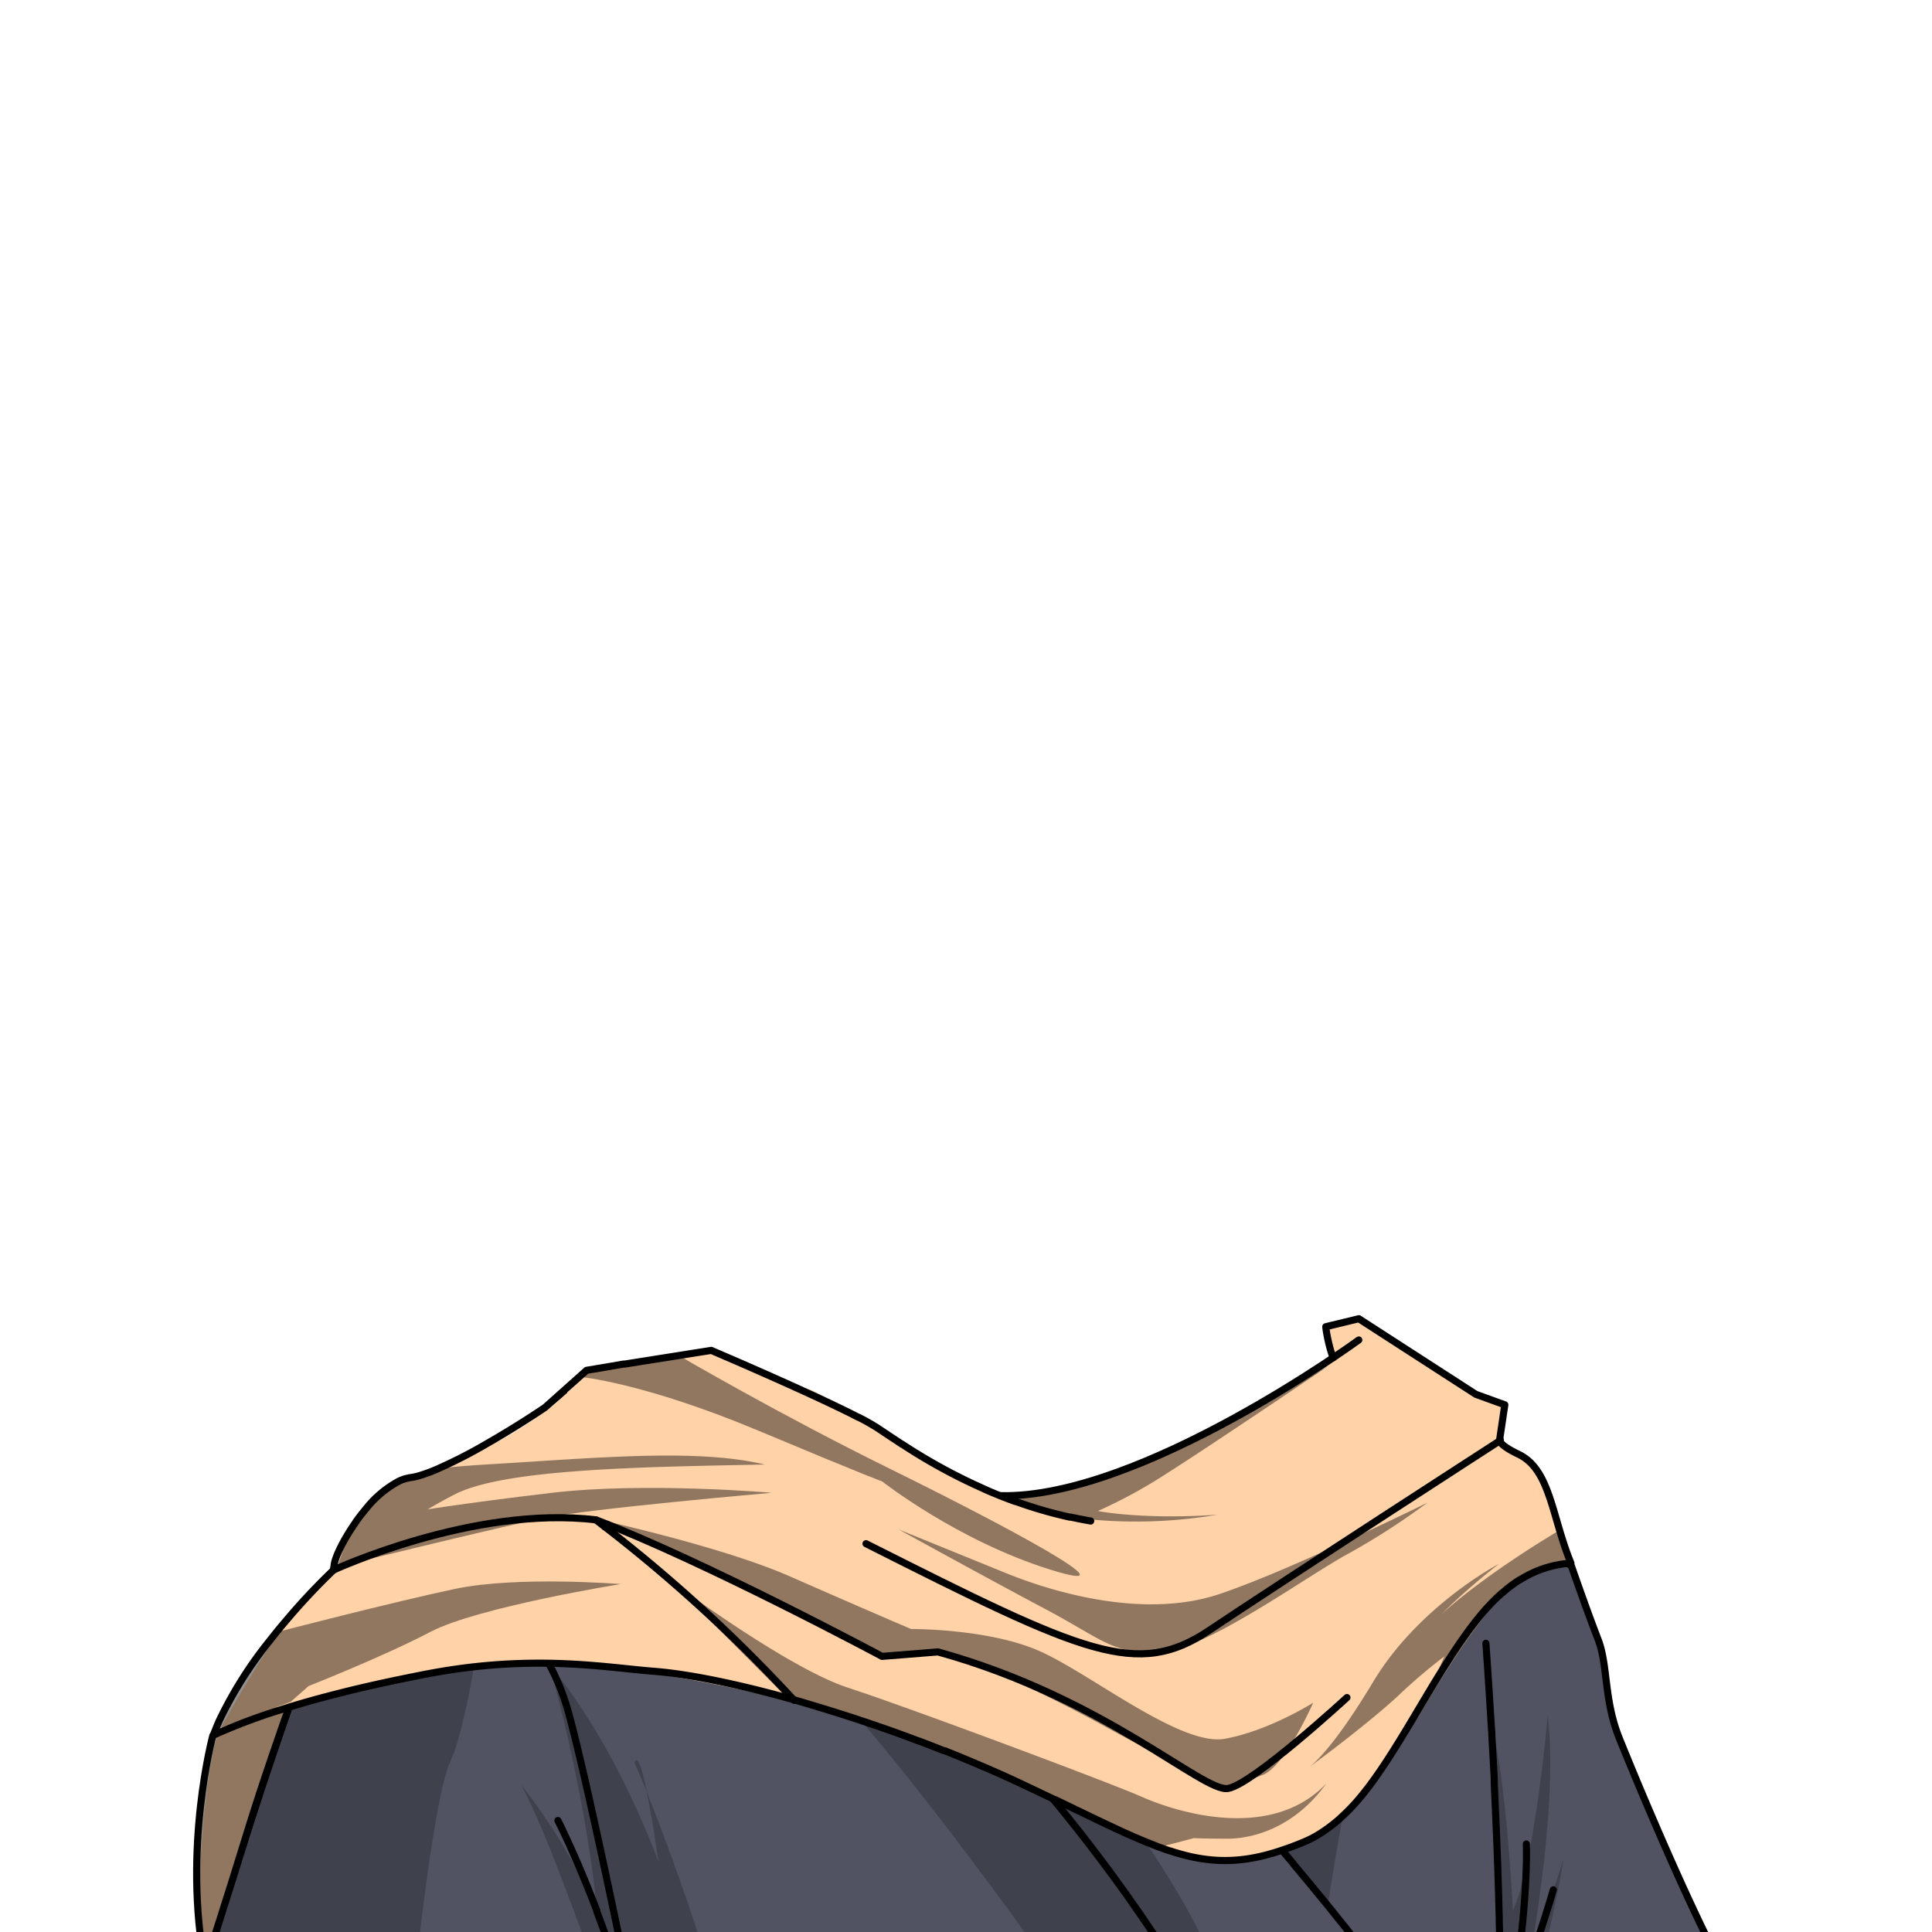<svg xmlns="http://www.w3.org/2000/svg" viewBox="0 0 432 432">
  <defs>
    <style>.BUNTAI_GOAT_OUTFIT_BUNTAI_GOAT_OUTFIT_4_cls-1{isolation:isolate;}.BUNTAI_GOAT_OUTFIT_BUNTAI_GOAT_OUTFIT_4_cls-2{fill:#515362;}.BUNTAI_GOAT_OUTFIT_BUNTAI_GOAT_OUTFIT_4_cls-3{fill:none;stroke:#000;stroke-linecap:round;stroke-linejoin:round;stroke-width:1.59px;}.BUNTAI_GOAT_OUTFIT_BUNTAI_GOAT_OUTFIT_4_cls-4{opacity:0.22;}.BUNTAI_GOAT_OUTFIT_BUNTAI_GOAT_OUTFIT_4_cls-4,.BUNTAI_GOAT_OUTFIT_BUNTAI_GOAT_OUTFIT_4_cls-6{mix-blend-mode:multiply;}.BUNTAI_GOAT_OUTFIT_BUNTAI_GOAT_OUTFIT_4_cls-5{fill:#ffd2a8;}.BUNTAI_GOAT_OUTFIT_BUNTAI_GOAT_OUTFIT_4_cls-6{opacity:0.43;}</style>
  </defs>
  <g class="BUNTAI_GOAT_OUTFIT_BUNTAI_GOAT_OUTFIT_4_cls-1">
    <g id="outfit">
      <path class="BUNTAI_GOAT_OUTFIT_BUNTAI_GOAT_OUTFIT_4_cls-2" d="M142.58,452.92H41.79s.2-.67.58-1.91c.12-.42.27-.91.44-1.46l.23-.77c.54-1.8,1.25-4.14,2.1-6.91.09-.27.17-.55.26-.83,3-9.61,7.46-24,12.5-39.35l.12-.38c1-3.1,2.07-6.24,3.13-9.38.1-.28.19-.57.29-.86,6-17.87,12.47-35.73,17.77-47.61.34-.77,6.69-1.5,7-2.21a.06.06,0,0,0,0,0c.67-1.42,1.3-2.73,1.92-3.93,0,0,0,0,0,0l.32-.13c.43-.17.87-.36,1.34-.57h0l0,0A138.06,138.06,0,0,1,109,353.43a90.13,90.13,0,0,1,14,19.08h0a51.46,51.46,0,0,1,4,10c3.52,12.61,10.25,44.69,15.11,68.51C142.32,451.65,142.45,452.29,142.58,452.92Z" />
      <path class="BUNTAI_GOAT_OUTFIT_BUNTAI_GOAT_OUTFIT_4_cls-2" d="M269.51,451.05v1.87H142.58c-.13-.63-.26-1.27-.4-1.91-4.86-23.82-11.59-55.9-15.11-68.51a51.46,51.46,0,0,0-4-10h0a90.13,90.13,0,0,0-14-19.08c-.69-.74-1.38-1.45-2.07-2.15l-.62-.63c-.55-.55-1.09-1.09-1.63-1.61l-.71-.69c-1.73-1.66-3.4-3.17-4.94-4.51l-.74-.65-.31-.26-1.44-1.22-1-.86-.94-.76c-1-.82-1.9-1.51-2.62-2l-.42-.32-.46-.34-.28-.21-.1-.08-.36-.26-.4-.29,0,0c2.64-1.16,5.89-2.77,9.23-4.51h0l.21-.12.22-.12.28-.15c4.79-2.5,9.7-5.24,13.18-7.26l.3-.17h0l0,0c2.25-1.31,3.84-2.28,4.32-2.64,1.64-1.22,7-7.62,8.25-9.2.09-.1.15-.19.21-.25l.06-.08,0,0,9.25,1.69S219.37,363.91,269.51,451.05Z" />
      <path class="BUNTAI_GOAT_OUTFIT_BUNTAI_GOAT_OUTFIT_4_cls-2" d="M392.5,452.92H316.84c-.32-.56-.72-1.19-1.17-1.91-.24-.38-.5-.79-.79-1.22-1-1.54-2.31-3.41-3.94-5.65-3.2-4.38-7.69-10.22-14-18-.67-.81-1.32-1.59-1.92-2.33s-1.22-1.49-1.85-2.26l-2.57-3.09-1.49-1.78,0-.05q-2.6-3.11-5.52-6.53c5.64-17,36.13-63.7,34.71-92.76l3.62,1.47,3.65,1.48.49.2,5.31.74.27,0,2.61.36.88,1-1.55,7.25.27.79,2,1.63-.72,4.38L351,349.89v0l.39.32s3.38,9.71,5.69,15.71c.09.24.18.48.28.72,2.22,5.77,1.25,13.51,4.74,22.08,0,.1.07.19.11.29,1.34,3.3,2.75,6.71,4.2,10.19a2.36,2.36,0,0,1,.12.28c8,19,17.32,39.72,24.75,51.51C391.68,451.68,392.09,452.31,392.5,452.92Z" />
      <path class="BUNTAI_GOAT_OUTFIT_BUNTAI_GOAT_OUTFIT_4_cls-2" d="M316.84,452.92H269.51v-1.87c-50.14-87.14-134-137.41-134-137.41l1-.36,1.53-.53,20.31-7.11h0c.22.14,3.12,2,8,5.22l.17.11.55.38.08.05c4.82,3.23,11.39,7.72,19.08,13.2l.1.07c20.51,14.64,48.92,36.28,73.24,59.78,5.66,5.47,11.11,11,16.19,16.66l1.67,1.87q1.57,1.77,3.11,3.56l.46.54c.78.92,1.55,1.81,2.29,2.69.09.11.19.22.27.33q2.93,3.43,5.52,6.53l0,.05,1.49,1.78,2.57,3.09c.11.15.24.29.35.44l1.5,1.82c.6.74,1.25,1.52,1.92,2.33,6.32,7.77,10.81,13.61,14,18,1.63,2.24,2.92,4.11,3.94,5.65.29.43.55.84.79,1.22C316.12,451.73,316.52,452.36,316.84,452.92Z" />
      <path class="BUNTAI_GOAT_OUTFIT_BUNTAI_GOAT_OUTFIT_4_cls-2" d="M260.65,383c27.91-35,38.25-74.86,38.25-74.86s17.23,6.74,19.35,9.19c1.42,29.06-29.07,75.73-34.71,92.76-.08-.11-.18-.22-.27-.33-.74-.88-1.51-1.77-2.29-2.69l-.46-.54q-1.53-1.79-3.11-3.56l-1.67-1.87c-5.08-5.62-10.53-11.19-16.19-16.66l1-1.32A.94.94,0,0,1,260.65,383Z" />
      <path class="BUNTAI_GOAT_OUTFIT_BUNTAI_GOAT_OUTFIT_4_cls-3" d="M298.9,308.16S288.56,348,260.65,383a.94.94,0,0,0-.09.12" />
      <path class="BUNTAI_GOAT_OUTFIT_BUNTAI_GOAT_OUTFIT_4_cls-3" d="M316.84,452.92c-.32-.56-.72-1.19-1.17-1.91-.24-.38-.5-.79-.79-1.22-1-1.54-2.31-3.41-3.94-5.65-3.2-4.38-7.69-10.22-14-18-.67-.81-1.32-1.59-1.92-2.33s-1.22-1.49-1.85-2.26l-2.57-3.09-1.49-1.78,0-.05q-2.6-3.11-5.52-6.53c-.08-.11-.18-.22-.27-.33-.74-.88-1.51-1.77-2.29-2.69l-.46-.54q-1.53-1.79-3.11-3.56l-1.67-1.87c-5.08-5.62-10.53-11.19-16.19-16.66-24.32-23.5-52.73-45.14-73.24-59.78l-.1-.07c-7.69-5.48-14.26-10-19.08-13.2l-.08-.05-.55-.38-.1-.06c-4.88-3.26-7.8-5.13-8-5.27h0" />
      <path class="BUNTAI_GOAT_OUTFIT_BUNTAI_GOAT_OUTFIT_4_cls-3" d="M158.36,305.64l-22.87,8s83.88,50.27,134,137.41" />
      <path class="BUNTAI_GOAT_OUTFIT_BUNTAI_GOAT_OUTFIT_4_cls-3" d="M283.44,410.43c0-.1.07-.21.1-.32,5.64-17,36.13-63.7,34.71-92.76-2.12-2.45-19.35-9.19-19.35-9.19" />
      <path class="BUNTAI_GOAT_OUTFIT_BUNTAI_GOAT_OUTFIT_4_cls-3" d="M318.25,317.35l3.62,1.47,3.65,1.48.49.2,5.31.74.27,0,2.61.36.88,1-1.55,7.25.27.79,2,1.63-.72,4.38L351,349.89v0l.39.32s3.38,9.71,5.69,15.71c.09.24.18.48.28.72,2.22,5.77,1.25,13.51,4.74,22.08,0,.1.07.19.11.29,1.34,3.3,2.75,6.71,4.2,10.19a2.36,2.36,0,0,1,.12.28c8,19,17.32,39.72,24.75,51.51.42.67.83,1.3,1.24,1.91H41.79s.2-.67.58-1.91c.12-.42.27-.91.44-1.46l.23-.77c.54-1.8,1.25-4.14,2.1-6.91.09-.27.17-.55.26-.83,3-9.61,7.46-24,12.5-39.35l.12-.38c1-3.1,2.07-6.24,3.13-9.38.1-.28.19-.57.29-.86,6-17.87,12.47-35.73,17.77-47.61.34-.77,6.69-1.49,7-2.2a.11.11,0,0,0,0-.05c.67-1.42,1.3-2.73,1.92-3.93,0,0,0,0,0,0l.32-.13c.43-.17.87-.36,1.34-.57h0c2.64-1.16,5.89-2.77,9.23-4.51h0l.21-.12.22-.12.28-.15c4.79-2.5,9.7-5.24,13.18-7.26l.3-.17h0l0,0c2.25-1.31,3.84-2.28,4.32-2.64,1.64-1.22,7-7.62,8.25-9.2.09-.1.15-.19.21-.25l.06-.08,0,0,9.25,1.69" />
      <path class="BUNTAI_GOAT_OUTFIT_BUNTAI_GOAT_OUTFIT_4_cls-3" d="M341.29,412.32s.08,1.68,0,4.74a184,184,0,0,1-3.91,32.66c-.08.43-.17.86-.26,1.29-.14.63-.27,1.27-.42,1.91" />
      <path class="BUNTAI_GOAT_OUTFIT_BUNTAI_GOAT_OUTFIT_4_cls-3" d="M335.23,452.92c0-.62,0-1.26.07-1.91,0-.42,0-.85,0-1.29,0-.12,0-.24,0-.36.1-4.81.1-10.13,0-15.69,0-1.25,0-2.51-.06-3.78,0-.78,0-1.57-.05-2.35s0-1.58-.07-2.37c0-.24,0-.49,0-.74-.24-8.7-.62-17.59-1-25.68,0-.3,0-.61,0-.91-.05-.87-.09-1.73-.14-2.58s-.1-1.73-.13-2.52-.07-1.28-.11-1.91c-.06-1.08-.12-2-.16-2.81,0-.42,0-.83-.07-1.24-.06-.95-.09-1.46-.09-1.46-.64-10.65-1.17-17.87-1.17-17.87" />
      <path class="BUNTAI_GOAT_OUTFIT_BUNTAI_GOAT_OUTFIT_4_cls-3" d="M347.33,422.57s-5.21,18.05-10.2,28.48" />
      <path class="BUNTAI_GOAT_OUTFIT_BUNTAI_GOAT_OUTFIT_4_cls-3" d="M89.88,336.52A138.54,138.54,0,0,1,109,353.43a90.13,90.13,0,0,1,14,19.08h0a51.46,51.46,0,0,1,4,10c3.52,12.61,10.25,44.69,15.11,68.51.14.64.27,1.28.4,1.91" />
      <path class="BUNTAI_GOAT_OUTFIT_BUNTAI_GOAT_OUTFIT_4_cls-3" d="M124.75,407.08s3.94,7.67,8.72,20.2l0,.09a.36.36,0,0,0,0,.09c2.52,6.64,5.28,14.63,7.84,23.55.17.63.35,1.27.53,1.91" />
      <g class="BUNTAI_GOAT_OUTFIT_BUNTAI_GOAT_OUTFIT_4_cls-4">
        <path d="M144.67,400.69c-1.71-4.08-2.79-6.54-2.79-6.54S142.58,390.65,144.67,400.69Z" />
        <path d="M162.28,452.92H137.57c-4.42-12.14-15.08-43.2-21.09-53.89a132.83,132.83,0,0,1,17,28.25l0,.09a.36.36,0,0,0,0,.09h0s-1.51-21.61-10.54-55h0c.4.44,13.21,14.63,24.27,43.76-1-7.21-1.92-12.18-2.62-15.59A516.28,516.28,0,0,1,162.28,452.92Z" />
        <path d="M276.48,452.92H243.77c-6.59-9.69-55.8-81.32-85.85-102.81C125.65,327,117.7,321.5,117.7,321.5l8.52-9.53,0,0,10.28,1.33,1.53-.53,19.82-6.93,8.46,5.05.17.11,16.8,10,3,3.67s-2.38,9.61-2.45,10.05S261.18,397.28,276.48,452.92Z" />
        <path d="M113.34,324.16s21.51,7.95,50.19,37.3C128.2,334.2,98.72,332.21,99.11,332Z" />
        <path d="M89.88,336.52s23.59,11.72,36.5,22.32c-9.89-6.87-17.28-6.29-17.28-6.29s-4.16,32.51-8.38,41.24-9.07,58.75-9.07,58.75H42.81s13.29-46.73,23.5-74.74,21.77-41,21.77-41Z" />
        <path d="M313.51,336.72S299.85,405,296.92,426.15c-9.91-11.95-13.15-16.72-13.15-16.72S311.53,360.11,313.51,336.72Z" />
        <path d="M333.41,385.32s2.63,45.27,1.93,67.4h5.23a260.34,260.34,0,0,0,9.05-37c-3.53,11-7.39,21.11-7.39,21.11s6.3-33.35,3.83-53.21c-3.31,35.36-7.78,43.63-7.78,43.63S336.87,397.7,333.41,385.32Z" />
      </g>
      <path class="BUNTAI_GOAT_OUTFIT_BUNTAI_GOAT_OUTFIT_4_cls-5" d="M351.2,349.08h0a9.48,9.48,0,0,0-1.07.08,20.52,20.52,0,0,0-8.32,3.23l-1,.63h0l-.66.31-.06,0h0l0,0c-.71.43-1.38.9-2.07,1.41l0,0c-7.9,6.59-20.27,28.07-21.11,29.53l1.91-4.39c-5.52,9.24-10.94,18.63-16.57,24.49-.64.67-1.29,1.3-1.95,1.91l-.72.67a36.07,36.07,0,0,1-3.69,2.82l-.08.05a42.68,42.68,0,0,1-6.73,3.23c-.27.11-.54.2-.81.29s-.75.26-1.14.38c-.09,0-.18.06-.27.09a41.35,41.35,0,0,1-24.27.05.89.89,0,0,1-.28-.07c-.94-.28-1.89-.58-2.86-.91h0c-1.07-.36-2.15-.75-3.26-1.16h0l-1.68-.64-.11,0c-1.34-.52-2.69-1.08-4.07-1.66-4.53-1.91-9.25-4.12-14.11-6.43h0c-3.38-1.63-6.82-3.3-10.3-5l-.15-.07c-2.06-1-4.12-2-6.2-2.93-4.4-2.06-8.84-4-13.27-5.84,0,0,0,0-.06,0a140.61,140.61,0,0,0-13.72-4.84l-.23-.09-.16,0c-.79-.23-1.54-.44-2.33-.64l-2.75-.72-.13,0-2.26-.57c-19.9-5.08-42.94-9.88-61.78-10.24a95.26,95.26,0,0,0-10.57.32c-1.82.16-3.93.41-6.23.73a334.39,334.39,0,0,0-32.86,6.32c-3,.74-5.78,1.5-8.15,2.25l-.3.09-.22.07,0,.06c-.57,1.56-1.94,5.74-3.67,11.16,0,.15-.1.3-.16.46-.49,1.55-1,3.19-1.57,4.9l-.06.21c-1.35,4.19-2.8,8.76-4.23,13.25l-.05.16c-4.2,13.21-8.12,25.66-8.12,25.66l0-.09s0,0,0,0-.16-.44-.29-.88h0c-.77-2.56-2.46-10.25-1.23-25.62s2.87-21.37,3.49-23.14l-.11,0,0-.05a1.2,1.2,0,0,1,.08-.15l.66-1.24c1.8-3.29,6.52-11.75,12-19.89.38-.56.76-1.13,1.14-1.68h0q1-1.5,2.07-2.94l0,0c3.47-4.81,7.08-9.11,10.3-11.65.27-.22.54-.43.81-.62a19.6,19.6,0,0,1,2.31-5.51s0,0,0,0A42.35,42.35,0,0,1,85.66,334h0a19.3,19.3,0,0,1,3.17-2.38s0,0,0,0a10.34,10.34,0,0,1,2.37-1.07,7.27,7.27,0,0,1,1.25-.29c.36-.05.73-.12,1.13-.21a30.5,30.5,0,0,0,5.2-1.77h0A106.76,106.76,0,0,0,110,322.41a14.33,14.33,0,0,0,1.46-.14,81.7,81.7,0,0,0,14.56-10.12l.06-.06h0l.14-.12c1.41-1.25,2.8-2.59,4.11-4,.3-.32.6-.64.88-1s.4-.45.59-.68l.06-.07,4-.66,3.56-.56.28,0,19.7-3,.88-.13,1.92.83c2.44,1.06,2.08,1.36,2.44,1.55l.85.4.15.07c2.23,1.09,3.75,2,4.54,2.09l.27,0c2.63.23,3.35,1.32,4.18,1.34l2.26,1.38,4.89,1.4,6,3.32a.1.1,0,0,1,.06,0c.31.2,1.72,1.12,3.79,2.44l.06,0c2.52,1.61,6,3.8,9.7,6l.05,0c6.34,3.8,13.24,7.69,16.81,8.84.08,0,2.37,1.52,2.73,1.71l0,0c1.84.59,3,.93,3.77,1.11,1.33.31,1.37.13,1.44,0s.12-.22.59-.18h.14a13.38,13.38,0,0,0,1.93-.12.25.25,0,0,0,.25,0l.64-.07h.07a94.81,94.81,0,0,0,12-2.28l.12,0,2.25-.6a3.08,3.08,0,0,0,.39-.11,87.38,87.38,0,0,0,8.58-2.88h0A70,70,0,0,0,260,325l.05,0,.2-.1c1.67-.89,3.74-2,6-3.15,5.3-2.75,11.72-6,16.88-8.77h0c4.83-2.56,8.56-4.65,9.26-5.38l.07-.06h0a30.93,30.93,0,0,1,3.21-2.37l1.83-1.21.3-.19h0l-.57-2.8-.77-3.79c0-.07,0-.12,0-.17l7.37-2.13L330,311.77l6.66,2.45-.94,6.33-.34,1.32.14,0,0,.14v0c0,.17-.09,1.14,4.07,3.16.11.07.22.1.31.16C346.71,328.78,347.15,339,351.2,349.08Z" />
      <g class="BUNTAI_GOAT_OUTFIT_BUNTAI_GOAT_OUTFIT_4_cls-6">
        <path d="M134.42,339.92s27.17,5.94,42.22,12.57,27.07,11.76,27.07,11.76,17.18-.12,28.59,4.87S264,390.6,273.9,388.79s19.74-8.06,19.74-8.06-6.31,14.29-11.3,16.16-7.78,3-7.78,3S271.42,399.39,247,386s-37.5-16.8-37.5-16.8l-11.84,1.18S167.78,356,155.87,349.74A203.15,203.15,0,0,0,134.42,339.92Z" />
        <path d="M149.93,353.47s26,19.45,39.73,23.92,58.88,21.37,65.69,24.4,28.51,10.39,41.23-3c-6.85,9.48-15.82,12.38-22.35,12.35S267,411,267,411l-8.42,2.2s-27.25-12.83-47.09-21.36a201.67,201.67,0,0,0-34.89-11.64Z" />
        <path d="M171,327.47c-28.06.55-58.24,1-69.33,6.68-1.92,1-4,2.12-6,3.33C87.93,342,80,347.43,76.78,349.66l-1.43,1c0-.16.61-1.92,1.43-4.11l.14-.36h0c.25-.66.53-1.34.81-2,0,0,0,0,0,0,.54-1.31,1.14-2.62,1.74-3.74l0-.05a14.43,14.43,0,0,1,2.16-2.79l0,0,0,0A43.13,43.13,0,0,1,85.66,334h0c1.33-1.07,2.52-1.93,3.17-2.38,0,0,0,0,0,0,.29-.22.46-.33.46-.33l-.08-.08a8.3,8.3,0,0,1,2-.66,7.27,7.27,0,0,1,1.25-.29c.36-.05.73-.12,1.13-.21a34.82,34.82,0,0,0,4.74-1.72l.46-.05h0c2.72-.31,6.19-.6,10.6-.86C133.28,326,155.79,323.83,171,327.47Z" />
        <path d="M297.05,305.42s-26.16,17.72-36,23.94a111.06,111.06,0,0,1-15.58,8.51s10.11,2,26.75.82a109.19,109.19,0,0,1-32.65.58c-.46-.1-13.92-4.45-13.92-4.45s16.66-2.67,31.56-8.93C273.11,319.2,297.05,305.42,297.05,305.42Z" />
        <path d="M61.7,365s26.23-6.81,40.1-9.73,37-1.07,37-1.07-32,5.15-42.58,10.7S69,377,69,377l-4,3.54-17.46,6.47S58.74,368.59,61.7,365Z" />
        <path d="M63.65,382l-16.36,6.31a158.93,158.93,0,0,0-3.08,22.91,135.53,135.53,0,0,0,1.57,26.63l8.92-26Z" />
        <path d="M92,338.06s10.64-1.82,31.46-4.27,49.12,0,49.12,0-41.12,3.58-51.21,5.69-32,7.48-32,7.48l-12.56,3v-3.67Z" />
        <path d="M129.55,307.86s14.1,1.18,40.1,12.07,27.58,11.3,27.58,11.3,16.75,13.2,37.51,19.71-11-10.33-35.72-22.5-47.11-25.27-47.11-25.27L133,306.12Z" />
        <path d="M319.18,336s-30.89,15.24-46.66,20.48-35,.35-47.54-4.71l-24-9.77s19.59,10.81,32.63,17.72,14.66,9.83,25,9.81,33-16.77,42.76-22.06A158.3,158.3,0,0,0,319.18,336Z" />
        <path d="M351.27,349.28a18.92,18.92,0,0,0-3.53.91h0a61.8,61.8,0,0,0-6.93,2.83h0l-.66.31-.06,0h0l0,0a11,11,0,0,0-2.07,1.41l0,0c-7.9,6.59-20.27,28.07-21.11,29.53l1.91-4.39,4.14-9.5a119.05,119.05,0,0,0-10.44,8.91c-6.79,6.23-17.62,14.29-19.66,15.76,1.24-.95,5.84-5.08,14.19-19,9.91-16.5,27-25.79,28.1-26.35A149.26,149.26,0,0,0,322.24,361c10.65-9.63,26.61-18.91,26.61-18.91l2.31,6.95Z" />
      </g>
      <path class="BUNTAI_GOAT_OUTFIT_BUNTAI_GOAT_OUTFIT_4_cls-3" d="M243.88,340.1c-1.33-.23-2.65-.48-3.93-.76h0a4.52,4.52,0,0,1-.53-.11h-.05l-.2,0a95.88,95.88,0,0,1-11.92-3.45h0s0,0,0,0l-.16-.05-.1,0h0c-1.06-.38-2.08-.77-3.1-1.17h0c-.9-.36-1.78-.72-2.64-1.09l0,0c-1.11-.47-2.18-1-3.23-1.46a126.6,126.6,0,0,1-16.31-9.09l-.05,0-1.2-.8c-1.74-1.14-3.19-2.12-4.34-2.88a47.24,47.24,0,0,0-4.16-2.34l-.06,0c-.92-.48-1.94-1-3-1.51-.5-.25-1-.51-1.54-.74a.07.07,0,0,0,0,0c-.31-.16-.65-.32-1-.49-4.91-2.34-10.69-4.94-15.66-7.14-1.73-.76-3.35-1.48-4.81-2.11l-.15-.07-6-2.59-.13-.06-.57-.24L139.76,305l-.28,0-4.31.74-2.21.37-1.1.18-.7.12-1.61,1.44-7.68,6.86s-5,3.42-11.12,7c-.48.29-1,.58-1.46.84a107.52,107.52,0,0,1-10.91,5.66A34.82,34.82,0,0,1,93.64,330a13.85,13.85,0,0,1-1.88.4,3,3,0,0,0-.5.1,8.3,8.3,0,0,0-2,.66,23.66,23.66,0,0,0-7.55,6.36l0,0,0,0c-.77.9-1.48,1.85-2.16,2.79l0,.05c-2.65,3.75-4.52,7.56-4.82,9.46,0,.16,0,.31-.06.44-.08.54-.11.83-.11.83h0a145.19,145.19,0,0,0-10.19,10.81l0,0c-.84,1-1.7,2-2.56,3.07h0a1.46,1.46,0,0,1-.16.19q-.15.21-.33.42l-.18.23-.72.91a91.05,91.05,0,0,0-11.43,18.1h0s0,0,0,0c-.28.65-.56,1.29-.81,1.94-.17.41-.33.83-.48,1.24l.87-.39a135.61,135.61,0,0,1,13.62-5.13l.06,0,0,0,1.44-.46.77-.24.22-.07.3-.09c2.75-.84,5.49-1.61,8.17-2.31,8-2.12,15.51-3.67,21.17-4.79,4.14-.82,8.06-1.42,11.75-1.83a132,132,0,0,1,16.72-.78c9.61.16,17.25,1.31,23.37,1.79,6.55.5,15.82,2.24,26.61,5.08v0c1.19.31,2.4.63,3.63,1q.61.15,1.23.33h0c1.31.37,2.64.76,4,1.18l.18.05,2.78.84c2.07.64,4.18,1.31,6.32,2a2,2,0,0,1,.39.13,2.07,2.07,0,0,1,.4.13l1,.34h0c.72.23,1.44.48,2.18.73q5.16,1.74,10.5,3.77s0,0,.06,0c1.83.69,3.69,1.41,5.54,2.15l.14.05.09,0,.07,0c.09,0,.19.07.28.12q3.94,1.56,7.9,3.27,4.73,2,9.42,4.23c.05,0,.08,0,.14.07,2.35,1.1,4.57,2.16,6.69,3.17h0l.11.05.09,0,.15.07c5.36,2.58,10,4.84,14.15,6.76,2.14,1,4.16,1.87,6.08,2.66.28.12.55.23.82.32l.16.07,1.52.6h0c.9.34,1.78.66,2.65.95l.28.07a49.62,49.62,0,0,0,5,1.36c6.45,1.34,12.5,1,20-1.56l.26-.09.39-.13v0c.24-.08.48-.16.73-.26s.54-.18.81-.29c.88-.33,1.79-.69,2.72-1.08a23.91,23.91,0,0,0,4-2.15l.08-.05a36.07,36.07,0,0,0,3.69-2.82l.72-.67c.66-.61,1.31-1.24,1.95-1.91,5.63-5.86,11.05-15.25,16.57-24.49s11.22-18.43,17.32-23.62c.37-.29.7-.58,1-.85l.87-.67,0,0c.69-.51,1.36-1,2.07-1.41l0,0h0l.06,0c.54-.35,1.09-.66,1.65-.95a23.64,23.64,0,0,1,6-2.2h0a21.26,21.26,0,0,1,3-.46h0l.66-.05c-.06-.12-.11-.27-.17-.4a.43.43,0,0,0-.06-.18s0,0,0,0c-4.05-10.13-4.49-20.3-11.32-23.69-.09-.06-.2-.09-.31-.16-4.16-2-4.11-3-4.07-3.16v0l0-.14.2-1.36.94-6.33L330,311.77l-26.16-16.9,0,0-7.39,1.79s0,.13.05.36c0,.05,0,.1,0,.17.11.75.37,2.23.77,3.79a22.82,22.82,0,0,0,.83,2.62" />
      <path class="BUNTAI_GOAT_OUTFIT_BUNTAI_GOAT_OUTFIT_4_cls-3" d="M303.83,299.62s-48.67,35.5-80.08,34.82" />
      <path class="BUNTAI_GOAT_OUTFIT_BUNTAI_GOAT_OUTFIT_4_cls-3" d="M335.5,322.07s-49,31.68-65.1,42.47-27.82,5.31-76.76-19.37" />
      <path class="BUNTAI_GOAT_OUTFIT_BUNTAI_GOAT_OUTFIT_4_cls-3" d="M301.18,379.58S280.1,399,274.56,399.91,247,379.68,209.72,369.37l-12.49,1s-39.81-21.32-63.95-30.52c-27.41-3.31-58.78,11.25-58.78,11.25" />
      <path class="BUNTAI_GOAT_OUTFIT_BUNTAI_GOAT_OUTFIT_4_cls-3" d="M133.28,339.89a342.75,342.75,0,0,1,44.28,40.29" />
      <line class="BUNTAI_GOAT_OUTFIT_BUNTAI_GOAT_OUTFIT_4_cls-3" x1="135.22" y1="341.4" x2="136.06" y2="340.97" />
      <path class="BUNTAI_GOAT_OUTFIT_BUNTAI_GOAT_OUTFIT_4_cls-3" d="M47.58,388.11s-6.79,25.22-1.73,51.45c0,0,5.62-17.39,9.36-29.65,3.3-10.8,8.26-24.9,9.4-28.13" />
    </g>
  </g>
</svg>